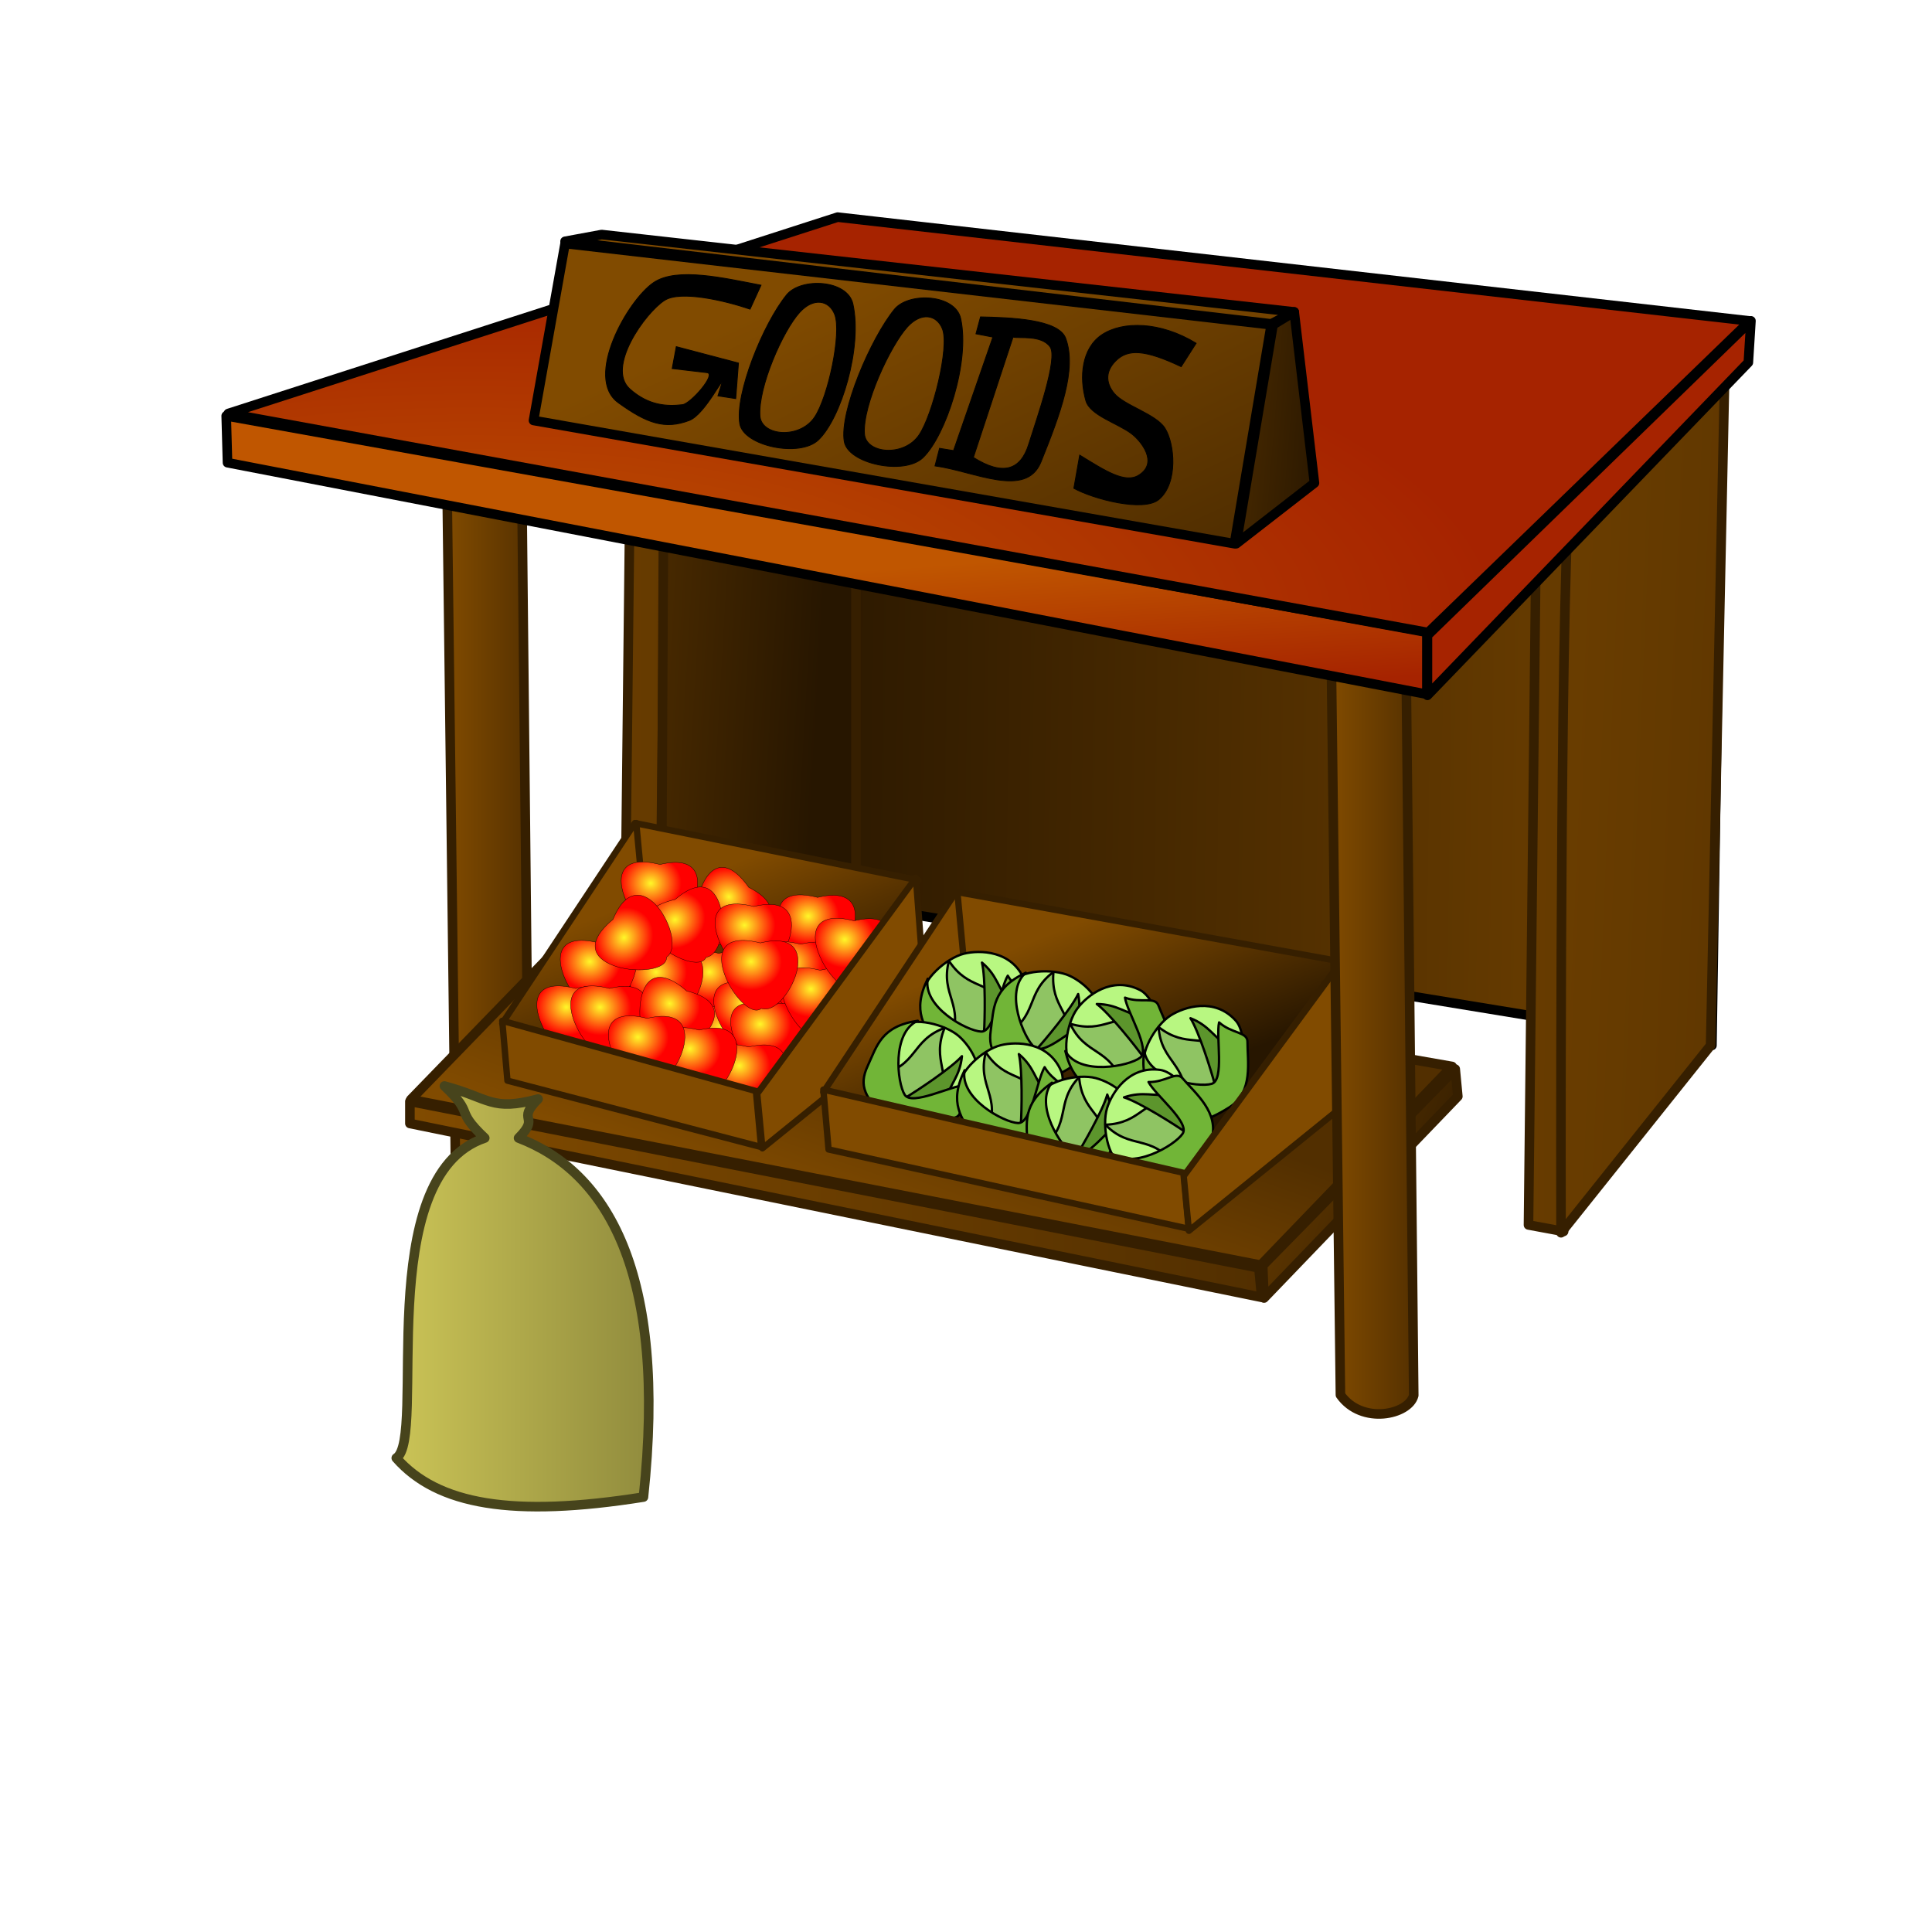 <?xml version="1.0" encoding="UTF-8" standalone="no"?>
<!DOCTYPE svg PUBLIC "-//W3C//DTD SVG 20010904//EN"
"http://www.w3.org/TR/2001/REC-SVG-20010904/DTD/svg10.dtd">
<!-- Created with Inkscape (http://www.inkscape.org/) -->
<svg
   width="200mm"
   height="200mm"
   id="svg21600"
   sodipodi:version="0.32"
   inkscape:version="0.40"
   sodipodi:docbase="/home/egore/workspace/lincity-images"
   sodipodi:docname="market.svg"
   xmlns="http://www.w3.org/2000/svg"
   xmlns:cc="http://web.resource.org/cc/"
   xmlns:inkscape="http://www.inkscape.org/namespaces/inkscape"
   xmlns:sodipodi="http://sodipodi.sourceforge.net/DTD/sodipodi-0.dtd"
   xmlns:rdf="http://www.w3.org/1999/02/22-rdf-syntax-ns#"
   xmlns:dc="http://purl.org/dc/elements/1.1/"
   xmlns:xlink="http://www.w3.org/1999/xlink"
   inkscape:export-filename="/home/egore/workspace/lincity-images/market.png"
   inkscape:export-xdpi="4.0599999"
   inkscape:export-ydpi="4.0599999">
  <defs
     id="defs3">
    <linearGradient
       id="linearGradient35545">
      <stop
         style="stop-color:#d1ca59;stop-opacity:1;"
         offset="0"
         id="stop35546" />
      <stop
         style="stop-color:#8e893c;stop-opacity:1;"
         offset="1"
         id="stop35547" />
    </linearGradient>
    <linearGradient
       id="linearGradient31133">
      <stop
         style="stop-color:#c05600;stop-opacity:1;"
         offset="0"
         id="stop31134" />
      <stop
         style="stop-color:#a62300;stop-opacity:1;"
         offset="1"
         id="stop31135" />
    </linearGradient>
    <linearGradient
       id="linearGradient29870">
      <stop
         style="stop-color:#814b00;stop-opacity:1;"
         offset="0"
         id="stop29871" />
      <stop
         style="stop-color:#522f00;stop-opacity:1;"
         offset="1"
         id="stop29872" />
    </linearGradient>
    <linearGradient
       id="linearGradient24748">
      <stop
         style="stop-color:#fff829;stop-opacity:1;"
         offset="0"
         id="stop24749" />
      <stop
         style="stop-color:#ff0000;stop-opacity:1;"
         offset="1"
         id="stop24750" />
    </linearGradient>
    <linearGradient
       id="linearGradient22868">
      <stop
         style="stop-color:#814b00;stop-opacity:1;"
         offset="0"
         id="stop22869" />
      <stop
         style="stop-color:#271600;stop-opacity:1;"
         offset="1"
         id="stop22870" />
    </linearGradient>
    <linearGradient
       inkscape:collect="always"
       xlink:href="#linearGradient22868"
       id="linearGradient22867"
       gradientTransform="matrix(1.23,0,0,0.813,103.875,-265.138)"
       x1="126.1"
       y1="755.07"
       x2="167.12"
       y2="824.354"
       gradientUnits="userSpaceOnUse" />
    <radialGradient
       inkscape:collect="always"
       xlink:href="#linearGradient24748"
       id="radialGradient24747"
       gradientTransform="matrix(0.399,0,0,0.364,178.562,38.666)"
       cx="190.508"
       cy="843.124"
       fx="190.508"
       fy="843.124"
       r="30.24"
       gradientUnits="userSpaceOnUse" />
    <radialGradient
       inkscape:collect="always"
       xlink:href="#linearGradient24748"
       id="radialGradient24752"
       gradientUnits="userSpaceOnUse"
       gradientTransform="matrix(0.303,0.26,-0.237,0.277,427.277,67.798)"
       cx="190.508"
       cy="843.124"
       fx="190.508"
       fy="843.124"
       r="30.24" />
    <radialGradient
       inkscape:collect="always"
       xlink:href="#linearGradient24748"
       id="radialGradient24754"
       gradientUnits="userSpaceOnUse"
       gradientTransform="matrix(0.399,0,0,0.364,201.549,73.421)"
       cx="190.508"
       cy="843.124"
       fx="190.508"
       fy="843.124"
       r="30.24" />
    <radialGradient
       inkscape:collect="always"
       xlink:href="#linearGradient24748"
       id="radialGradient24756"
       gradientUnits="userSpaceOnUse"
       gradientTransform="matrix(0.399,0,0,0.364,180.681,73.421)"
       cx="190.508"
       cy="843.124"
       fx="190.508"
       fy="843.124"
       r="30.24" />
    <radialGradient
       inkscape:collect="always"
       xlink:href="#linearGradient24748"
       id="radialGradient24758"
       gradientUnits="userSpaceOnUse"
       gradientTransform="matrix(0.399,0,0,0.364,154.724,69.349)"
       cx="190.508"
       cy="843.124"
       fx="190.508"
       fy="843.124"
       r="30.24" />
    <radialGradient
       inkscape:collect="always"
       xlink:href="#linearGradient24748"
       id="radialGradient24760"
       gradientUnits="userSpaceOnUse"
       gradientTransform="matrix(0.354,-0.183,0.167,0.323,55.833,122.386)"
       cx="190.508"
       cy="843.124"
       fx="190.508"
       fy="843.124"
       r="30.24" />
    <radialGradient
       inkscape:collect="always"
       xlink:href="#linearGradient24748"
       id="radialGradient24762"
       gradientUnits="userSpaceOnUse"
       gradientTransform="matrix(0.399,0,0,0.364,240.23,51.536)"
       cx="190.508"
       cy="843.124"
       fx="190.508"
       fy="843.124"
       r="30.24" />
    <radialGradient
       inkscape:collect="always"
       xlink:href="#linearGradient24748"
       id="radialGradient24764"
       gradientUnits="userSpaceOnUse"
       gradientTransform="matrix(0.235,-0.323,0.295,0.214,-49.298,247.948)"
       cx="190.508"
       cy="843.124"
       fx="190.508"
       fy="843.124"
       r="30.24" />
    <radialGradient
       inkscape:collect="always"
       xlink:href="#linearGradient24748"
       id="radialGradient24766"
       gradientUnits="userSpaceOnUse"
       gradientTransform="matrix(0.399,0,0,0.364,145.563,87.163)"
       cx="190.508"
       cy="843.124"
       fx="190.508"
       fy="843.124"
       r="30.24" />
    <radialGradient
       inkscape:collect="always"
       xlink:href="#linearGradient24748"
       id="radialGradient24768"
       gradientUnits="userSpaceOnUse"
       gradientTransform="matrix(0.399,0,0,0.364,158.796,87.163)"
       cx="190.508"
       cy="843.124"
       fx="190.508"
       fy="843.124"
       r="30.24" />
    <radialGradient
       inkscape:collect="always"
       xlink:href="#linearGradient24748"
       id="radialGradient24770"
       gradientUnits="userSpaceOnUse"
       gradientTransform="matrix(0.399,0,0,0.364,206.129,95.307)"
       cx="190.508"
       cy="843.124"
       fx="190.508"
       fy="843.124"
       r="30.24" />
    <radialGradient
       inkscape:collect="always"
       xlink:href="#linearGradient24748"
       id="radialGradient24772"
       gradientUnits="userSpaceOnUse"
       gradientTransform="matrix(0.355,0.182,-0.166,0.324,334.344,84.779)"
       cx="190.508"
       cy="843.124"
       fx="190.508"
       fy="843.124"
       r="30.24" />
    <radialGradient
       inkscape:collect="always"
       xlink:href="#linearGradient24748"
       id="radialGradient24774"
       gradientUnits="userSpaceOnUse"
       gradientTransform="matrix(0.399,0,0,0.364,215.291,55.098)"
       cx="190.508"
       cy="843.124"
       fx="190.508"
       fy="843.124"
       r="30.24" />
    <radialGradient
       inkscape:collect="always"
       xlink:href="#linearGradient24748"
       id="radialGradient24776"
       gradientUnits="userSpaceOnUse"
       gradientTransform="matrix(0.399,0,0,0.364,214.782,85.636)"
       cx="190.508"
       cy="843.124"
       fx="190.508"
       fy="843.124"
       r="30.24" />
    <radialGradient
       inkscape:collect="always"
       xlink:href="#linearGradient24748"
       id="radialGradient24778"
       gradientUnits="userSpaceOnUse"
       gradientTransform="matrix(0.399,0,0,0.364,233.613,69.858)"
       cx="190.508"
       cy="843.124"
       fx="190.508"
       fy="843.124"
       r="30.24" />
    <radialGradient
       inkscape:collect="always"
       xlink:href="#linearGradient24748"
       id="radialGradient24780"
       gradientUnits="userSpaceOnUse"
       gradientTransform="matrix(0.399,0,0,0.364,221.398,93.78)"
       cx="190.508"
       cy="843.124"
       fx="190.508"
       fy="843.124"
       r="30.24" />
    <radialGradient
       inkscape:collect="always"
       xlink:href="#linearGradient24748"
       id="radialGradient24782"
       gradientUnits="userSpaceOnUse"
       gradientTransform="matrix(0.399,0,0,0.364,213.255,110.067)"
       cx="190.508"
       cy="843.124"
       fx="190.508"
       fy="843.124"
       r="30.24" />
    <radialGradient
       inkscape:collect="always"
       xlink:href="#linearGradient24748"
       id="radialGradient24784"
       gradientUnits="userSpaceOnUse"
       gradientTransform="matrix(0.399,0,0,0.364,193.914,103.45)"
       cx="190.508"
       cy="843.124"
       fx="190.508"
       fy="843.124"
       r="30.24" />
    <radialGradient
       inkscape:collect="always"
       xlink:href="#linearGradient24748"
       id="radialGradient24786"
       gradientUnits="userSpaceOnUse"
       gradientTransform="matrix(0.399,0,0,0.364,173.556,98.869)"
       cx="190.508"
       cy="843.124"
       fx="190.508"
       fy="843.124"
       r="30.24" />
    <radialGradient
       inkscape:collect="always"
       xlink:href="#linearGradient24748"
       id="radialGradient24788"
       gradientUnits="userSpaceOnUse"
       gradientTransform="matrix(0.399,0,0,0.364,241.248,80.038)"
       cx="190.508"
       cy="843.124"
       fx="190.508"
       fy="843.124"
       r="30.24" />
    <radialGradient
       inkscape:collect="always"
       xlink:href="#linearGradient24748"
       id="radialGradient24790"
       gradientUnits="userSpaceOnUse"
       gradientTransform="matrix(0.399,0,0,0.364,254.481,60.697)"
       cx="190.508"
       cy="843.124"
       fx="190.508"
       fy="843.124"
       r="30.24" />
    <radialGradient
       inkscape:collect="always"
       xlink:href="#linearGradient24748"
       id="radialGradient24792"
       gradientUnits="userSpaceOnUse"
       gradientTransform="matrix(0.399,0,0,0.364,217.836,69.349)"
       cx="190.508"
       cy="843.124"
       fx="190.508"
       fy="843.124"
       r="30.24" />
    <linearGradient
       inkscape:collect="always"
       xlink:href="#linearGradient22868"
       id="linearGradient24797"
       gradientUnits="userSpaceOnUse"
       gradientTransform="matrix(1.23,0,0,0.813,229.512,-238.213)"
       x1="126.1"
       y1="755.07"
       x2="167.12"
       y2="824.354" />
    <linearGradient
       inkscape:collect="always"
       xlink:href="#linearGradient29870"
       id="linearGradient29869"
       gradientTransform="matrix(0.336,0,0,2.978,98.836,-264.418)"
       x1="1255.657"
       y1="214.57"
       x2="1360.813"
       y2="214.57"
       gradientUnits="userSpaceOnUse" />
    <linearGradient
       inkscape:collect="always"
       xlink:href="#linearGradient29870"
       id="linearGradient29874"
       gradientUnits="userSpaceOnUse"
       gradientTransform="matrix(0.336,0,0,2.978,-247.064,-326.618)"
       x1="1255.657"
       y1="214.57"
       x2="1360.813"
       y2="214.57" />
    <linearGradient
       inkscape:collect="always"
       xlink:href="#linearGradient29870"
       id="linearGradient30511"
       gradientTransform="matrix(1.711,0,0,0.585,103.875,-265.138)"
       x1="119.49"
       y1="1257.96"
       x2="194.446"
       y2="1185.126"
       gradientUnits="userSpaceOnUse" />
    <radialGradient
       inkscape:collect="always"
       xlink:href="#linearGradient31133"
       id="radialGradient31137"
       gradientTransform="matrix(1.702,0,0,0.588,8.143,-197.478)"
       cx="104.189"
       cy="748.384"
       fx="104.189"
       fy="748.384"
       r="236.485"
       gradientUnits="userSpaceOnUse" />
    <linearGradient
       inkscape:collect="always"
       xlink:href="#linearGradient31133"
       id="linearGradient31141"
       gradientTransform="matrix(2.038,0,0,0.491,8.143,-197.478)"
       x1="140.696"
       y1="862.762"
       x2="171.543"
       y2="968.933"
       gradientUnits="userSpaceOnUse" />
    <linearGradient
       inkscape:collect="always"
       xlink:href="#linearGradient31133"
       id="linearGradient31152"
       gradientTransform="matrix(0.938,0,0,1.066,8.143,-197.478)"
       x1="712.779"
       y1="441.783"
       x2="673.933"
       y2="426.684"
       gradientUnits="userSpaceOnUse" />
    <linearGradient
       inkscape:collect="always"
       xlink:href="#linearGradient29870"
       id="linearGradient31778"
       gradientTransform="matrix(0.268,0,0,3.729,8.143,-197.478)"
       x1="1733.066"
       y1="114.17"
       x2="2606.508"
       y2="171.633"
       gradientUnits="userSpaceOnUse" />
    <linearGradient
       inkscape:collect="always"
       xlink:href="#linearGradient29870"
       id="linearGradient32403"
       gradientTransform="matrix(0.452,0,0,2.21,8.143,-197.478)"
       x1="996.079"
       y1="161.88"
       x2="1675.938"
       y2="302.631"
       gradientUnits="userSpaceOnUse" />
    <linearGradient
       inkscape:collect="always"
       xlink:href="#linearGradient29870"
       id="linearGradient32405"
       gradientUnits="userSpaceOnUse"
       gradientTransform="matrix(0.268,0,0,3.729,-345.841,-265.17)"
       x1="1733.066"
       y1="114.17"
       x2="2606.508"
       y2="171.633" />
    <linearGradient
       inkscape:collect="always"
       xlink:href="#linearGradient22868"
       id="linearGradient33030"
       gradientTransform="matrix(0.653,0,0,1.532,8.143,-197.478)"
       x1="205.167"
       y1="302.021"
       x2="473.856"
       y2="338.276"
       gradientUnits="userSpaceOnUse" />
    <linearGradient
       inkscape:collect="always"
       xlink:href="#linearGradient22868"
       id="linearGradient33034"
       gradientTransform="matrix(1.067,0,0,0.937,8.143,-197.478)"
       x1="682.992"
       y1="487.965"
       x2="273.889"
       y2="483.083"
       gradientUnits="userSpaceOnUse" />
    <linearGradient
       inkscape:collect="always"
       xlink:href="#linearGradient29870"
       id="linearGradient33660"
       gradientTransform="matrix(2.082,0,0,0.48,103.155,-249.302)"
       x1="27.412"
       y1="1495.893"
       x2="187.646"
       y2="1495.893"
       gradientUnits="userSpaceOnUse" />
    <linearGradient
       inkscape:collect="always"
       xlink:href="#linearGradient22868"
       id="linearGradient34297"
       gradientTransform="matrix(0.926,0,0,1.079,103.155,-249.302)"
       x1="375.929"
       y1="639.636"
       x2="507.892"
       y2="699.895"
       gradientUnits="userSpaceOnUse" />
    <linearGradient
       inkscape:collect="always"
       xlink:href="#linearGradient35545"
       id="linearGradient35544"
       gradientTransform="matrix(0.789,0,0,1.267,106.698,-249.302)"
       x1="47.358"
       y1="603.535"
       x2="193.403"
       y2="603.535"
       gradientUnits="userSpaceOnUse" />
    <linearGradient
       inkscape:collect="always"
       xlink:href="#linearGradient29870"
       id="linearGradient2446"
       gradientTransform="scale(1.553,0.644)"
       x1="195.541"
       y1="185.011"
       x2="326.136"
       y2="301.952"
       gradientUnits="userSpaceOnUse" />
    <linearGradient
       inkscape:collect="always"
       xlink:href="#linearGradient22868"
       id="linearGradient3071"
       gradientTransform="scale(0.603,1.658)"
       x1="688.691"
       y1="79.793"
       x2="861.912"
       y2="119.485"
       gradientUnits="userSpaceOnUse" />
    <linearGradient
       inkscape:collect="always"
       xlink:href="#linearGradient29870"
       id="linearGradient3696"
       gradientTransform="scale(2.733,0.366)"
       x1="134.417"
       y1="257.435"
       x2="112.628"
       y2="521.822"
       gradientUnits="userSpaceOnUse" />
  </defs>
  <sodipodi:namedview
     id="base"
     pagecolor="#ffffff"
     bordercolor="#666666"
     borderopacity="1.0"
     inkscape:pageopacity="0.0"
     inkscape:pageshadow="2"
     inkscape:zoom="1.4552084"
     inkscape:cx="283.46455"
     inkscape:cy="283.46455"
     inkscape:current-layer="layer1"
     inkscape:window-width="1266"
     inkscape:window-height="994"
     inkscape:window-x="4"
     inkscape:window-y="5" />
  <g
     inkscape:label="Layer 1"
     inkscape:groupmode="layer"
     id="layer1">
    <path
       style="fill:url(#linearGradient32405);fill-opacity:1;fill-rule:evenodd;stroke:#361f00;stroke-width:3.75;stroke-linecap:round;stroke-linejoin:round;stroke-miterlimit:4;stroke-opacity:1"
       d="M 247.102,136.227 L 244.048,411.577 L 257.79,414.122 L 260.844,132.156 L 247.102,136.227 z "
       id="path32404"
       sodipodi:nodetypes="ccccc"
       inkscape:export-filename="/home/egore/workspace/market.png"
       inkscape:export-xdpi="8.7799997"
       inkscape:export-ydpi="8.7799997" />
    <path
       style="fill:url(#linearGradient33034);fill-opacity:1;fill-rule:evenodd;stroke:#000000;stroke-width:3.75;stroke-linecap:round;stroke-linejoin:round;stroke-miterlimit:4;stroke-opacity:1"
       d="M 334.389,354.064 L 669.796,409.032 L 673.868,148.443 L 333.88,110.779 L 334.389,354.064 z "
       id="path21617"
       sodipodi:nodetypes="ccccc"
       inkscape:export-filename="/home/egore/workspace/market.png"
       inkscape:export-xdpi="8.7799997"
       inkscape:export-ydpi="8.7799997" />
    <path
       style="fill:url(#linearGradient31778);fill-opacity:1;fill-rule:evenodd;stroke:#361f00;stroke-width:3.75;stroke-linecap:round;stroke-linejoin:round;stroke-miterlimit:4;stroke-opacity:1"
       d="M 601.086,203.92 L 598.032,479.269 L 611.774,481.814 L 614.828,199.848 L 601.086,203.92 z "
       id="path31153"
       sodipodi:nodetypes="ccccc"
       inkscape:export-filename="/home/egore/workspace/market.png"
       inkscape:export-xdpi="8.7799997"
       inkscape:export-ydpi="8.7799997" />
    <path
       style="fill:url(#linearGradient29874);fill-opacity:1;fill-rule:evenodd;stroke:#361f00;stroke-width:3.75;stroke-linecap:round;stroke-linejoin:round;stroke-miterlimit:4;stroke-opacity:1"
       d="M 174.707,173.627 L 178.553,483.571 C 186.912,495.386 205.348,491.365 207.23,483.746 L 204.052,178.614 L 174.707,173.627 z "
       id="path29873"
       sodipodi:nodetypes="ccccc"
       inkscape:export-filename="/home/egore/workspace/market.png"
       inkscape:export-xdpi="8.7799997"
       inkscape:export-ydpi="8.7799997" />
    <path
       style="fill:url(#linearGradient30511);fill-opacity:1;fill-rule:evenodd;stroke:#361f00;stroke-width:3.75;stroke-linecap:round;stroke-linejoin:round;stroke-miterlimit:4;stroke-opacity:1"
       d="M 160.738,430.212 L 230.556,358.234 L 568.135,417.256 L 493.277,494.993 L 160.738,430.212 z "
       id="path29885"
       inkscape:export-filename="/home/egore/workspace/market.png"
       inkscape:export-xdpi="8.7799997"
       inkscape:export-ydpi="8.7799997" />
    <path
       style="fill:url(#linearGradient33030);fill-opacity:1;fill-rule:evenodd;stroke:#361f00;stroke-width:3.75;stroke-linecap:round;stroke-linejoin:round;stroke-miterlimit:4;stroke-opacity:1"
       d="M 259.572,208.53 L 258.554,410.05 L 334.898,355.082 L 334.898,219.727 L 259.572,208.53 z "
       id="path21616"
       inkscape:export-filename="/home/egore/workspace/market.png"
       inkscape:export-xdpi="8.7799997"
       inkscape:export-ydpi="8.7799997"
       sodipodi:nodetypes="ccccc" />
    <path
       style="fill:url(#linearGradient32403);fill-opacity:1;fill-rule:evenodd;stroke:#361f00;stroke-width:3.75;stroke-linecap:round;stroke-linejoin:round;stroke-miterlimit:4;stroke-opacity:1"
       d="M 613.301,205.446 C 610.248,276.701 610.757,482.323 610.757,482.323 L 669.287,409.032 L 674.886,142.335 L 613.301,205.446 z "
       id="path21613"
       sodipodi:nodetypes="ccccc"
       inkscape:export-filename="/home/egore/workspace/market.png"
       inkscape:export-xdpi="8.7799997"
       inkscape:export-ydpi="8.7799997" />
    <path
       style="fill:url(#linearGradient31152);fill-opacity:1;fill-rule:evenodd;stroke:#000000;stroke-width:3.75;stroke-linecap:round;stroke-linejoin:round;stroke-miterlimit:4;stroke-opacity:1"
       d="M 685.065,125.539 L 684.047,141.826 L 558.49,272.051 L 558.49,248.577 L 685.065,125.539 z "
       id="path21611"
       sodipodi:nodetypes="ccccc"
       inkscape:export-filename="/home/egore/workspace/market.png"
       inkscape:export-xdpi="8.7799997"
       inkscape:export-ydpi="8.7799997" />
    <path
       style="fill:url(#linearGradient22867);fill-opacity:1;fill-rule:evenodd;stroke:#361f00;stroke-width:2.5;stroke-linecap:round;stroke-linejoin:round;stroke-miterlimit:4;stroke-opacity:1"
       d="M 196.506,400.412 L 248.42,322.032 L 359.374,344.426 L 298.299,428.914 L 196.506,400.412 z "
       id="path21619"
       inkscape:export-filename="/home/egore/workspace/market.png"
       inkscape:export-xdpi="8.7799997"
       inkscape:export-ydpi="8.7799997" />
    <path
       style="fill:none;fill-opacity:0.75;fill-rule:evenodd;stroke:#361f00;stroke-width:2.5;stroke-linecap:round;stroke-linejoin:round;stroke-miterlimit:4;stroke-opacity:1"
       d="M 248.929,322.032 L 254.528,381.58"
       id="path22872"
       sodipodi:nodetypes="cc"
       inkscape:export-filename="/home/egore/workspace/market.png"
       inkscape:export-xdpi="8.7799997"
       inkscape:export-ydpi="8.7799997" />
    <path
       style="fill:url(#radialGradient24747);fill-opacity:1;fill-rule:evenodd;stroke:#000000;stroke-width:0.095pt;stroke-linecap:butt;stroke-linejoin:miter;stroke-opacity:1"
       d="M 258.597,363.869 C 250.948,370.124 228.001,330.575 258.224,338.243 C 285.462,331.584 268.485,367.501 258.597,363.869 z "
       id="path23494"
       sodipodi:nodetypes="ccc"
       inkscape:export-filename="/home/egore/workspace/market.png"
       inkscape:export-xdpi="8.7799997"
       inkscape:export-ydpi="8.7799997" />
    <path
       style="fill:url(#radialGradient24752);fill-opacity:1;fill-rule:evenodd;stroke:#000000;stroke-width:0.095pt;stroke-linecap:butt;stroke-linejoin:miter;stroke-opacity:1"
       d="M 276.569,366.879 C 266.69,366.655 274.981,321.689 292.952,347.17 C 317.973,359.827 281.717,376.068 276.569,366.879 z "
       id="path24751"
       sodipodi:nodetypes="ccc"
       inkscape:export-filename="/home/egore/workspace/market.png"
       inkscape:export-xdpi="8.7799997"
       inkscape:export-ydpi="8.7799997" />
    <path
       style="fill:url(#radialGradient24754);fill-opacity:1;fill-rule:evenodd;stroke:#000000;stroke-width:0.095pt;stroke-linecap:butt;stroke-linejoin:miter;stroke-opacity:1"
       d="M 281.584,398.624 C 273.935,404.879 250.988,365.33 281.211,372.998 C 308.449,366.339 291.472,402.256 281.584,398.624 z "
       id="path24753"
       sodipodi:nodetypes="ccc"
       inkscape:export-filename="/home/egore/workspace/market.png"
       inkscape:export-xdpi="8.7799997"
       inkscape:export-ydpi="8.7799997" />
    <path
       style="fill:url(#radialGradient24756);fill-opacity:1;fill-rule:evenodd;stroke:#000000;stroke-width:0.095pt;stroke-linecap:butt;stroke-linejoin:miter;stroke-opacity:1"
       d="M 260.717,398.624 C 253.068,404.879 230.12,365.33 260.344,372.998 C 287.582,366.339 270.605,402.256 260.717,398.624 z "
       id="path24755"
       sodipodi:nodetypes="ccc"
       inkscape:export-filename="/home/egore/workspace/market.png"
       inkscape:export-xdpi="8.7799997"
       inkscape:export-ydpi="8.7799997" />
    <path
       style="fill:url(#radialGradient24758);fill-opacity:1;fill-rule:evenodd;stroke:#000000;stroke-width:0.095pt;stroke-linecap:butt;stroke-linejoin:miter;stroke-opacity:1"
       d="M 234.76,394.552 C 227.111,400.807 204.163,361.258 234.387,368.926 C 261.625,362.267 244.648,398.184 234.76,394.552 z "
       id="path24757"
       sodipodi:nodetypes="ccc"
       inkscape:export-filename="/home/egore/workspace/market.png"
       inkscape:export-xdpi="8.7799997"
       inkscape:export-ydpi="8.7799997" />
    <path
       style="fill:url(#radialGradient24760);fill-opacity:1;fill-rule:evenodd;stroke:#000000;stroke-width:0.095pt;stroke-linecap:butt;stroke-linejoin:miter;stroke-opacity:1"
       d="M 276.278,374.509 C 272.356,383.579 233.809,358.986 264.178,351.917 C 285.316,333.493 286.73,373.195 276.278,374.509 z "
       id="path24759"
       sodipodi:nodetypes="ccc"
       inkscape:export-filename="/home/egore/workspace/market.png"
       inkscape:export-xdpi="8.7799997"
       inkscape:export-ydpi="8.7799997" />
    <path
       style="fill:url(#radialGradient24762);fill-opacity:1;fill-rule:evenodd;stroke:#000000;stroke-width:0.095pt;stroke-linecap:butt;stroke-linejoin:miter;stroke-opacity:1"
       d="M 320.266,376.738 C 312.616,382.994 289.669,343.444 319.892,351.112 C 347.131,344.453 330.153,380.37 320.266,376.738 z "
       id="path24761"
       sodipodi:nodetypes="ccc"
       inkscape:export-filename="/home/egore/workspace/market.png"
       inkscape:export-xdpi="8.7799997"
       inkscape:export-ydpi="8.7799997" />
    <path
       style="fill:url(#radialGradient24764);fill-opacity:1;fill-rule:evenodd;stroke:#000000;stroke-width:0.095pt;stroke-linecap:butt;stroke-linejoin:miter;stroke-opacity:1"
       d="M 260.785,374.481 C 261.346,384.346 215.864,379.645 239.84,359.711 C 250.475,333.766 269.538,368.62 260.785,374.481 z "
       id="path24763"
       sodipodi:nodetypes="ccc"
       inkscape:export-filename="/home/egore/workspace/market.png"
       inkscape:export-xdpi="8.7799997"
       inkscape:export-ydpi="8.7799997" />
    <path
       style="fill:url(#radialGradient24766);fill-opacity:1;fill-rule:evenodd;stroke:#000000;stroke-width:0.095pt;stroke-linecap:butt;stroke-linejoin:miter;stroke-opacity:1"
       d="M 225.598,412.366 C 217.949,418.621 195.002,379.072 225.225,386.74 C 252.463,380.081 235.486,415.998 225.598,412.366 z "
       id="path24765"
       sodipodi:nodetypes="ccc"
       inkscape:export-filename="/home/egore/workspace/market.png"
       inkscape:export-xdpi="8.7799997"
       inkscape:export-ydpi="8.7799997" />
    <path
       style="fill:url(#radialGradient24768);fill-opacity:1;fill-rule:evenodd;stroke:#000000;stroke-width:0.095pt;stroke-linecap:butt;stroke-linejoin:miter;stroke-opacity:1"
       d="M 238.831,412.366 C 231.182,418.621 208.235,379.072 238.458,386.74 C 265.696,380.081 248.719,415.998 238.831,412.366 z "
       id="path24767"
       sodipodi:nodetypes="ccc"
       inkscape:export-filename="/home/egore/workspace/market.png"
       inkscape:export-xdpi="8.7799997"
       inkscape:export-ydpi="8.7799997" />
    <path
       style="fill:url(#radialGradient24770);fill-opacity:1;fill-rule:evenodd;stroke:#000000;stroke-width:0.095pt;stroke-linecap:butt;stroke-linejoin:miter;stroke-opacity:1"
       d="M 286.165,420.509 C 278.516,426.764 255.569,387.215 285.792,394.883 C 313.03,388.224 296.053,424.141 286.165,420.509 z "
       id="path24769"
       sodipodi:nodetypes="ccc"
       inkscape:export-filename="/home/egore/workspace/market.png"
       inkscape:export-xdpi="8.7799997"
       inkscape:export-ydpi="8.7799997" />
    <path
       style="fill:url(#radialGradient24772);fill-opacity:1;fill-rule:evenodd;stroke:#000000;stroke-width:0.095pt;stroke-linecap:butt;stroke-linejoin:miter;stroke-opacity:1"
       d="M 257.282,410.699 C 247.622,412.778 245.234,367.116 268.635,387.722 C 295.913,394.216 264.425,418.44 257.282,410.699 z "
       id="path24771"
       sodipodi:nodetypes="ccc"
       inkscape:export-filename="/home/egore/workspace/market.png"
       inkscape:export-xdpi="8.7799997"
       inkscape:export-ydpi="8.7799997" />
    <path
       style="fill:url(#radialGradient24774);fill-opacity:1;fill-rule:evenodd;stroke:#000000;stroke-width:0.095pt;stroke-linecap:butt;stroke-linejoin:miter;stroke-opacity:1"
       d="M 295.326,380.301 C 287.677,386.556 264.73,347.007 294.953,354.675 C 322.191,348.016 305.214,383.933 295.326,380.301 z "
       id="path24773"
       sodipodi:nodetypes="ccc"
       inkscape:export-filename="/home/egore/workspace/market.png"
       inkscape:export-xdpi="8.7799997"
       inkscape:export-ydpi="8.7799997" />
    <path
       style="fill:url(#radialGradient24776);fill-opacity:1;fill-rule:evenodd;stroke:#000000;stroke-width:0.095pt;stroke-linecap:butt;stroke-linejoin:miter;stroke-opacity:1"
       d="M 294.817,410.839 C 287.168,417.094 264.221,377.545 294.444,385.213 C 321.682,378.554 304.705,414.471 294.817,410.839 z "
       id="path24775"
       sodipodi:nodetypes="ccc"
       inkscape:export-filename="/home/egore/workspace/market.png"
       inkscape:export-xdpi="8.7799997"
       inkscape:export-ydpi="8.7799997" />
    <path
       style="fill:url(#radialGradient24778);fill-opacity:1;fill-rule:evenodd;stroke:#000000;stroke-width:0.095pt;stroke-linecap:butt;stroke-linejoin:miter;stroke-opacity:1"
       d="M 313.649,395.061 C 306,401.316 283.053,361.767 313.276,369.435 C 340.514,362.776 323.537,398.693 313.649,395.061 z "
       id="path24777"
       sodipodi:nodetypes="ccc"
       inkscape:export-filename="/home/egore/workspace/market.png"
       inkscape:export-xdpi="8.7799997"
       inkscape:export-ydpi="8.7799997" />
    <path
       style="fill:url(#radialGradient24780);fill-opacity:1;fill-rule:evenodd;stroke:#000000;stroke-width:0.095pt;stroke-linecap:butt;stroke-linejoin:miter;stroke-opacity:1"
       d="M 301.434,418.982 C 293.785,425.238 270.838,385.688 301.061,393.356 C 328.299,386.697 311.322,422.614 301.434,418.982 z "
       id="path24779"
       sodipodi:nodetypes="ccc"
       inkscape:export-filename="/home/egore/workspace/market.png"
       inkscape:export-xdpi="8.7799997"
       inkscape:export-ydpi="8.7799997" />
    <path
       style="fill:url(#radialGradient24782);fill-opacity:1;fill-rule:evenodd;stroke:#000000;stroke-width:0.095pt;stroke-linecap:butt;stroke-linejoin:miter;stroke-opacity:1"
       d="M 293.29,435.269 C 285.641,441.524 262.694,401.975 292.917,409.643 C 320.156,402.984 303.178,438.901 293.29,435.269 z "
       id="path24781"
       sodipodi:nodetypes="ccc"
       inkscape:export-filename="/home/egore/workspace/market.png"
       inkscape:export-xdpi="8.7799997"
       inkscape:export-ydpi="8.7799997" />
    <path
       style="fill:url(#radialGradient24784);fill-opacity:1;fill-rule:evenodd;stroke:#000000;stroke-width:0.095pt;stroke-linecap:butt;stroke-linejoin:miter;stroke-opacity:1"
       d="M 273.95,428.653 C 266.301,434.908 243.354,395.359 273.577,403.026 C 300.815,396.368 283.838,432.285 273.95,428.653 z "
       id="path24783"
       sodipodi:nodetypes="ccc"
       inkscape:export-filename="/home/egore/workspace/market.png"
       inkscape:export-xdpi="8.7799997"
       inkscape:export-ydpi="8.7799997" />
    <path
       style="fill:url(#radialGradient24786);fill-opacity:1;fill-rule:evenodd;stroke:#000000;stroke-width:0.095pt;stroke-linecap:butt;stroke-linejoin:miter;stroke-opacity:1"
       d="M 253.591,424.072 C 245.942,430.327 222.995,390.778 253.218,398.446 C 280.456,391.787 263.479,427.704 253.591,424.072 z "
       id="path24785"
       sodipodi:nodetypes="ccc"
       inkscape:export-filename="/home/egore/workspace/market.png"
       inkscape:export-xdpi="8.7799997"
       inkscape:export-ydpi="8.7799997" />
    <path
       style="fill:#814b00;fill-opacity:1;fill-rule:evenodd;stroke:#361f00;stroke-width:2.5;stroke-linecap:round;stroke-linejoin:round;stroke-miterlimit:4;stroke-opacity:1"
       d="M 196.506,399.394 L 198.542,422.807 L 297.79,448.764 L 295.754,426.878 L 196.506,399.394 z "
       id="path21621"
       sodipodi:nodetypes="ccccc"
       inkscape:export-filename="/home/egore/workspace/market.png"
       inkscape:export-xdpi="8.7799997"
       inkscape:export-ydpi="8.7799997" />
    <path
       style="fill:url(#radialGradient24788);fill-opacity:1;fill-rule:evenodd;stroke:#000000;stroke-width:0.095pt;stroke-linecap:butt;stroke-linejoin:miter;stroke-opacity:1"
       d="M 321.283,405.24 C 313.634,411.496 290.687,371.946 320.91,379.614 C 348.149,372.955 331.171,408.872 321.283,405.24 z "
       id="path24787"
       sodipodi:nodetypes="ccc"
       inkscape:export-filename="/home/egore/workspace/market.png"
       inkscape:export-xdpi="8.7799997"
       inkscape:export-ydpi="8.7799997" />
    <path
       style="fill:url(#radialGradient24790);fill-opacity:1;fill-rule:evenodd;stroke:#000000;stroke-width:0.095pt;stroke-linecap:butt;stroke-linejoin:miter;stroke-opacity:1"
       d="M 334.517,385.9 C 326.867,392.155 303.92,352.606 334.143,360.273 C 361.382,353.615 344.404,389.532 334.517,385.9 z "
       id="path24789"
       sodipodi:nodetypes="ccc"
       inkscape:export-filename="/home/egore/workspace/market.png"
       inkscape:export-xdpi="8.7799997"
       inkscape:export-ydpi="8.7799997" />
    <path
       style="fill:#814b00;fill-opacity:1;fill-rule:evenodd;stroke:#361f00;stroke-width:2.5;stroke-linecap:round;stroke-linejoin:round;stroke-miterlimit:4;stroke-opacity:1"
       d="M 358.356,343.408 L 362.428,397.358 L 298.299,449.273 L 296.263,427.896 L 358.356,343.408 z "
       id="path21620"
       inkscape:export-filename="/home/egore/workspace/market.png"
       inkscape:export-xdpi="8.7799997"
       inkscape:export-ydpi="8.7799997" />
    <path
       style="fill:url(#radialGradient24792);fill-opacity:1;fill-rule:evenodd;stroke:#000000;stroke-width:0.095pt;stroke-linecap:butt;stroke-linejoin:miter;stroke-opacity:1"
       d="M 297.871,394.552 C 290.222,400.807 267.275,361.258 297.498,368.926 C 324.736,362.267 307.759,398.184 297.871,394.552 z "
       id="path24791"
       sodipodi:nodetypes="ccc"
       inkscape:export-filename="/home/egore/workspace/market.png"
       inkscape:export-xdpi="8.7799997"
       inkscape:export-ydpi="8.7799997" />
    <path
       style="fill:url(#linearGradient24797);fill-opacity:1;fill-rule:evenodd;stroke:#361f00;stroke-width:2.5;stroke-linecap:round;stroke-linejoin:round;stroke-miterlimit:4;stroke-opacity:1"
       d="M 322.143,427.337 L 374.057,348.957 L 524.71,376.186 L 463.38,459.402 L 322.143,427.337 z "
       id="path24793"
       sodipodi:nodetypes="ccccc"
       inkscape:export-filename="/home/egore/workspace/market.png"
       inkscape:export-xdpi="8.7799997"
       inkscape:export-ydpi="8.7799997" />
    <path
       style="fill:none;fill-opacity:0.75;fill-rule:evenodd;stroke:#361f00;stroke-width:2.5;stroke-linecap:round;stroke-linejoin:round;stroke-miterlimit:4;stroke-opacity:1"
       d="M 374.566,348.957 L 380.165,408.506"
       id="path24794"
       sodipodi:nodetypes="cc"
       inkscape:export-filename="/home/egore/workspace/market.png"
       inkscape:export-xdpi="8.7799997"
       inkscape:export-ydpi="8.7799997" />
    <g
       id="g27920"
       transform="matrix(0.97,-0.243,0.243,0.97,12.916,-315.41)"
       inkscape:export-filename="/home/egore/workspace/market.png"
       inkscape:export-xdpi="8.7799997"
       inkscape:export-ydpi="8.7799997">
      <path
         style="fill:#b8f781;fill-opacity:1;fill-rule:evenodd;stroke:#000000;stroke-width:0.914;stroke-linecap:round;stroke-linejoin:round;stroke-miterlimit:4;stroke-opacity:1"
         d="M 186.017,756.44 C 178.788,756.416 167.249,762.63 166.801,768.154 C 166.152,776.143 179.007,798.141 185.622,798.163 C 192.52,798.185 207.775,780.463 206.418,771.971 C 204.45,759.66 192.301,756.46 186.017,756.44 z "
         id="path24798"
         sodipodi:nodetypes="cssss" />
      <path
         style="fill:#8fc463;fill-opacity:1;fill-rule:evenodd;stroke:#000000;stroke-width:0.914;stroke-linecap:round;stroke-linejoin:round;stroke-miterlimit:4;stroke-opacity:1"
         d="M 172.542,788.15 C 181.601,775.866 172.884,770.002 179.616,757.717 C 184.393,771.212 193.452,768.513 196.461,780.612 C 188.023,788.988 181.353,793.641 172.542,788.15 z "
         id="path26664"
         sodipodi:nodetypes="cccc" />
      <path
         style="fill:#5c952c;fill-opacity:1;fill-rule:evenodd;stroke:#000000;stroke-width:0.914;stroke-linecap:round;stroke-linejoin:round;stroke-miterlimit:4;stroke-opacity:1"
         d="M 186.037,788.523 C 187.681,783.435 191.932,767.831 191.994,761.533 C 196.647,767.955 195.623,772.701 198.694,779.495 C 193.979,777.789 190.753,790.229 186.037,788.523 z "
         id="path27286"
         sodipodi:nodetypes="cccc" />
      <path
         style="fill:#71b537;fill-opacity:1;fill-rule:evenodd;stroke:#000000;stroke-width:0.914;stroke-linecap:round;stroke-linejoin:round;stroke-miterlimit:4;stroke-opacity:1"
         d="M 169.876,762.501 C 165.246,772.734 179.813,786.088 185.144,787.64 C 190.211,789.115 196.448,772.962 200.543,768.95 C 202.327,775.375 207.955,777.998 205.808,781.322 C 201.727,787.64 197.222,799.189 186.072,799.101 C 174.322,799.007 169.218,796.853 166.849,788.824 C 164.343,780.333 160.508,773.612 169.876,762.501 z "
         id="path24799"
         sodipodi:nodetypes="cscsssc" />
    </g>
    <g
       id="g27925"
       transform="matrix(0.909,0.416,-0.416,0.909,564.112,-383.19)"
       inkscape:export-filename="/home/egore/workspace/market.png"
       inkscape:export-xdpi="8.7799997"
       inkscape:export-ydpi="8.7799997">
      <path
         style="fill:#b8f781;fill-opacity:1;fill-rule:evenodd;stroke:#000000;stroke-width:0.914;stroke-linecap:round;stroke-linejoin:round;stroke-miterlimit:4;stroke-opacity:1"
         d="M 186.017,756.44 C 178.788,756.416 167.249,762.63 166.801,768.154 C 166.152,776.143 179.007,798.141 185.622,798.163 C 192.52,798.185 207.775,780.463 206.418,771.971 C 204.45,759.66 192.301,756.46 186.017,756.44 z "
         id="path27926"
         sodipodi:nodetypes="cssss" />
      <path
         style="fill:#8fc463;fill-opacity:1;fill-rule:evenodd;stroke:#000000;stroke-width:0.914;stroke-linecap:round;stroke-linejoin:round;stroke-miterlimit:4;stroke-opacity:1"
         d="M 172.542,788.15 C 181.601,775.866 172.884,770.002 179.616,757.717 C 184.393,771.212 193.452,768.513 196.461,780.612 C 188.023,788.988 181.353,793.641 172.542,788.15 z "
         id="path27927"
         sodipodi:nodetypes="cccc" />
      <path
         style="fill:#5c952c;fill-opacity:1;fill-rule:evenodd;stroke:#000000;stroke-width:0.914;stroke-linecap:round;stroke-linejoin:round;stroke-miterlimit:4;stroke-opacity:1"
         d="M 186.037,788.523 C 187.681,783.435 191.932,767.831 191.994,761.533 C 196.647,767.955 195.623,772.701 198.694,779.495 C 193.979,777.789 190.753,790.229 186.037,788.523 z "
         id="path27928"
         sodipodi:nodetypes="cccc" />
      <path
         style="fill:#71b537;fill-opacity:1;fill-rule:evenodd;stroke:#000000;stroke-width:0.914;stroke-linecap:round;stroke-linejoin:round;stroke-miterlimit:4;stroke-opacity:1"
         d="M 169.876,762.501 C 165.246,772.734 179.813,786.088 185.144,787.64 C 190.211,789.115 196.448,772.962 200.543,768.95 C 202.327,775.375 207.955,777.998 205.808,781.322 C 201.727,787.64 197.222,799.189 186.072,799.101 C 174.322,799.007 169.218,796.853 166.849,788.824 C 164.343,780.333 160.508,773.612 169.876,762.501 z "
         id="path27929"
         sodipodi:nodetypes="cscsssc" />
    </g>
    <g
       id="g27930"
       transform="matrix(0.592,-0.806,0.806,0.592,-298.33,96.746)"
       inkscape:export-filename="/home/egore/workspace/market.png"
       inkscape:export-xdpi="8.7799997"
       inkscape:export-ydpi="8.7799997">
      <path
         style="fill:#b8f781;fill-opacity:1;fill-rule:evenodd;stroke:#000000;stroke-width:0.914;stroke-linecap:round;stroke-linejoin:round;stroke-miterlimit:4;stroke-opacity:1"
         d="M 186.017,756.44 C 178.788,756.416 167.249,762.63 166.801,768.154 C 166.152,776.143 179.007,798.141 185.622,798.163 C 192.52,798.185 207.775,780.463 206.418,771.971 C 204.45,759.66 192.301,756.46 186.017,756.44 z "
         id="path27931"
         sodipodi:nodetypes="cssss" />
      <path
         style="fill:#8fc463;fill-opacity:1;fill-rule:evenodd;stroke:#000000;stroke-width:0.914;stroke-linecap:round;stroke-linejoin:round;stroke-miterlimit:4;stroke-opacity:1"
         d="M 172.542,788.15 C 181.601,775.866 172.884,770.002 179.616,757.717 C 184.393,771.212 193.452,768.513 196.461,780.612 C 188.023,788.988 181.353,793.641 172.542,788.15 z "
         id="path27932"
         sodipodi:nodetypes="cccc" />
      <path
         style="fill:#5c952c;fill-opacity:1;fill-rule:evenodd;stroke:#000000;stroke-width:0.914;stroke-linecap:round;stroke-linejoin:round;stroke-miterlimit:4;stroke-opacity:1"
         d="M 186.037,788.523 C 187.681,783.435 191.932,767.831 191.994,761.533 C 196.647,767.955 195.623,772.701 198.694,779.495 C 193.979,777.789 190.753,790.229 186.037,788.523 z "
         id="path27933"
         sodipodi:nodetypes="cccc" />
      <path
         style="fill:#71b537;fill-opacity:1;fill-rule:evenodd;stroke:#000000;stroke-width:0.914;stroke-linecap:round;stroke-linejoin:round;stroke-miterlimit:4;stroke-opacity:1"
         d="M 169.876,762.501 C 165.246,772.734 179.813,786.088 185.144,787.64 C 190.211,789.115 196.448,772.962 200.543,768.95 C 202.327,775.375 207.955,777.998 205.808,781.322 C 201.727,787.64 197.222,799.189 186.072,799.101 C 174.322,799.007 169.218,796.853 166.849,788.824 C 164.343,780.333 160.508,773.612 169.876,762.501 z "
         id="path27934"
         sodipodi:nodetypes="cscsssc" />
    </g>
    <g
       id="g27935"
       transform="matrix(0.752,0.66,-0.66,0.752,734.596,-286.151)"
       inkscape:export-filename="/home/egore/workspace/market.png"
       inkscape:export-xdpi="8.7799997"
       inkscape:export-ydpi="8.7799997">
      <path
         style="fill:#b8f781;fill-opacity:1;fill-rule:evenodd;stroke:#000000;stroke-width:0.914;stroke-linecap:round;stroke-linejoin:round;stroke-miterlimit:4;stroke-opacity:1"
         d="M 186.017,756.44 C 178.788,756.416 167.249,762.63 166.801,768.154 C 166.152,776.143 179.007,798.141 185.622,798.163 C 192.52,798.185 207.775,780.463 206.418,771.971 C 204.45,759.66 192.301,756.46 186.017,756.44 z "
         id="path27936"
         sodipodi:nodetypes="cssss" />
      <path
         style="fill:#8fc463;fill-opacity:1;fill-rule:evenodd;stroke:#000000;stroke-width:0.914;stroke-linecap:round;stroke-linejoin:round;stroke-miterlimit:4;stroke-opacity:1"
         d="M 172.542,788.15 C 181.601,775.866 172.884,770.002 179.616,757.717 C 184.393,771.212 193.452,768.513 196.461,780.612 C 188.023,788.988 181.353,793.641 172.542,788.15 z "
         id="path27937"
         sodipodi:nodetypes="cccc" />
      <path
         style="fill:#5c952c;fill-opacity:1;fill-rule:evenodd;stroke:#000000;stroke-width:0.914;stroke-linecap:round;stroke-linejoin:round;stroke-miterlimit:4;stroke-opacity:1"
         d="M 186.037,788.523 C 187.681,783.435 191.932,767.831 191.994,761.533 C 196.647,767.955 195.623,772.701 198.694,779.495 C 193.979,777.789 190.753,790.229 186.037,788.523 z "
         id="path27938"
         sodipodi:nodetypes="cccc" />
      <path
         style="fill:#71b537;fill-opacity:1;fill-rule:evenodd;stroke:#000000;stroke-width:0.914;stroke-linecap:round;stroke-linejoin:round;stroke-miterlimit:4;stroke-opacity:1"
         d="M 169.876,762.501 C 165.246,772.734 179.813,786.088 185.144,787.64 C 190.211,789.115 196.448,772.962 200.543,768.95 C 202.327,775.375 207.955,777.998 205.808,781.322 C 201.727,787.64 197.222,799.189 186.072,799.101 C 174.322,799.007 169.218,796.853 166.849,788.824 C 164.343,780.333 160.508,773.612 169.876,762.501 z "
         id="path27939"
         sodipodi:nodetypes="cscsssc" />
    </g>
    <g
       id="g27940"
       transform="matrix(0.97,-0.243,0.243,0.97,27.34,-279.616)"
       inkscape:export-filename="/home/egore/workspace/market.png"
       inkscape:export-xdpi="8.7799997"
       inkscape:export-ydpi="8.7799997">
      <path
         style="fill:#b8f781;fill-opacity:1;fill-rule:evenodd;stroke:#000000;stroke-width:0.914;stroke-linecap:round;stroke-linejoin:round;stroke-miterlimit:4;stroke-opacity:1"
         d="M 186.017,756.44 C 178.788,756.416 167.249,762.63 166.801,768.154 C 166.152,776.143 179.007,798.141 185.622,798.163 C 192.52,798.185 207.775,780.463 206.418,771.971 C 204.45,759.66 192.301,756.46 186.017,756.44 z "
         id="path27941"
         sodipodi:nodetypes="cssss" />
      <path
         style="fill:#8fc463;fill-opacity:1;fill-rule:evenodd;stroke:#000000;stroke-width:0.914;stroke-linecap:round;stroke-linejoin:round;stroke-miterlimit:4;stroke-opacity:1"
         d="M 172.542,788.15 C 181.601,775.866 172.884,770.002 179.616,757.717 C 184.393,771.212 193.452,768.513 196.461,780.612 C 188.023,788.988 181.353,793.641 172.542,788.15 z "
         id="path27942"
         sodipodi:nodetypes="cccc" />
      <path
         style="fill:#5c952c;fill-opacity:1;fill-rule:evenodd;stroke:#000000;stroke-width:0.914;stroke-linecap:round;stroke-linejoin:round;stroke-miterlimit:4;stroke-opacity:1"
         d="M 186.037,788.523 C 187.681,783.435 191.932,767.831 191.994,761.533 C 196.647,767.955 195.623,772.701 198.694,779.495 C 193.979,777.789 190.753,790.229 186.037,788.523 z "
         id="path27943"
         sodipodi:nodetypes="cccc" />
      <path
         style="fill:#71b537;fill-opacity:1;fill-rule:evenodd;stroke:#000000;stroke-width:0.914;stroke-linecap:round;stroke-linejoin:round;stroke-miterlimit:4;stroke-opacity:1"
         d="M 169.876,762.501 C 165.246,772.734 179.813,786.088 185.144,787.64 C 190.211,789.115 196.448,772.962 200.543,768.95 C 202.327,775.375 207.955,777.998 205.808,781.322 C 201.727,787.64 197.222,799.189 186.072,799.101 C 174.322,799.007 169.218,796.853 166.849,788.824 C 164.343,780.333 160.508,773.612 169.876,762.501 z "
         id="path27944"
         sodipodi:nodetypes="cscsssc" />
    </g>
    <g
       id="g27945"
       transform="matrix(0.968,0.252,-0.252,0.968,439.286,-357.296)"
       inkscape:export-filename="/home/egore/workspace/market.png"
       inkscape:export-xdpi="8.7799997"
       inkscape:export-ydpi="8.7799997">
      <path
         style="fill:#b8f781;fill-opacity:1;fill-rule:evenodd;stroke:#000000;stroke-width:0.914;stroke-linecap:round;stroke-linejoin:round;stroke-miterlimit:4;stroke-opacity:1"
         d="M 186.017,756.44 C 178.788,756.416 167.249,762.63 166.801,768.154 C 166.152,776.143 179.007,798.141 185.622,798.163 C 192.52,798.185 207.775,780.463 206.418,771.971 C 204.45,759.66 192.301,756.46 186.017,756.44 z "
         id="path27946"
         sodipodi:nodetypes="cssss" />
      <path
         style="fill:#8fc463;fill-opacity:1;fill-rule:evenodd;stroke:#000000;stroke-width:0.914;stroke-linecap:round;stroke-linejoin:round;stroke-miterlimit:4;stroke-opacity:1"
         d="M 172.542,788.15 C 181.601,775.866 172.884,770.002 179.616,757.717 C 184.393,771.212 193.452,768.513 196.461,780.612 C 188.023,788.988 181.353,793.641 172.542,788.15 z "
         id="path27947"
         sodipodi:nodetypes="cccc" />
      <path
         style="fill:#5c952c;fill-opacity:1;fill-rule:evenodd;stroke:#000000;stroke-width:0.914;stroke-linecap:round;stroke-linejoin:round;stroke-miterlimit:4;stroke-opacity:1"
         d="M 186.037,788.523 C 187.681,783.435 191.932,767.831 191.994,761.533 C 196.647,767.955 195.623,772.701 198.694,779.495 C 193.979,777.789 190.753,790.229 186.037,788.523 z "
         id="path27948"
         sodipodi:nodetypes="cccc" />
      <path
         style="fill:#71b537;fill-opacity:1;fill-rule:evenodd;stroke:#000000;stroke-width:0.914;stroke-linecap:round;stroke-linejoin:round;stroke-miterlimit:4;stroke-opacity:1"
         d="M 169.876,762.501 C 165.246,772.734 179.813,786.088 185.144,787.64 C 190.211,789.115 196.448,772.962 200.543,768.95 C 202.327,775.375 207.955,777.998 205.808,781.322 C 201.727,787.64 197.222,799.189 186.072,799.101 C 174.322,799.007 169.218,796.853 166.849,788.824 C 164.343,780.333 160.508,773.612 169.876,762.501 z "
         id="path27949"
         sodipodi:nodetypes="cscsssc" />
    </g>
    <g
       id="g29875"
       transform="matrix(0.842,-0.539,0.539,0.842,-106.346,-139.348)"
       inkscape:export-filename="/home/egore/workspace/market.png"
       inkscape:export-xdpi="8.7799997"
       inkscape:export-ydpi="8.7799997">
      <path
         style="fill:#b8f781;fill-opacity:1;fill-rule:evenodd;stroke:#000000;stroke-width:0.914;stroke-linecap:round;stroke-linejoin:round;stroke-miterlimit:4;stroke-opacity:1"
         d="M 186.017,756.44 C 178.788,756.416 167.249,762.63 166.801,768.154 C 166.152,776.143 179.007,798.141 185.622,798.163 C 192.52,798.185 207.775,780.463 206.418,771.971 C 204.45,759.66 192.301,756.46 186.017,756.44 z "
         id="path29876"
         sodipodi:nodetypes="cssss" />
      <path
         style="fill:#8fc463;fill-opacity:1;fill-rule:evenodd;stroke:#000000;stroke-width:0.914;stroke-linecap:round;stroke-linejoin:round;stroke-miterlimit:4;stroke-opacity:1"
         d="M 172.542,788.15 C 181.601,775.866 172.884,770.002 179.616,757.717 C 184.393,771.212 193.452,768.513 196.461,780.612 C 188.023,788.988 181.353,793.641 172.542,788.15 z "
         id="path29877"
         sodipodi:nodetypes="cccc" />
      <path
         style="fill:#5c952c;fill-opacity:1;fill-rule:evenodd;stroke:#000000;stroke-width:0.914;stroke-linecap:round;stroke-linejoin:round;stroke-miterlimit:4;stroke-opacity:1"
         d="M 186.037,788.523 C 187.681,783.435 191.932,767.831 191.994,761.533 C 196.647,767.955 195.623,772.701 198.694,779.495 C 193.979,777.789 190.753,790.229 186.037,788.523 z "
         id="path29878"
         sodipodi:nodetypes="cccc" />
      <path
         style="fill:#71b537;fill-opacity:1;fill-rule:evenodd;stroke:#000000;stroke-width:0.914;stroke-linecap:round;stroke-linejoin:round;stroke-miterlimit:4;stroke-opacity:1"
         d="M 169.876,762.501 C 165.246,772.734 179.813,786.088 185.144,787.64 C 190.211,789.115 196.448,772.962 200.543,768.95 C 202.327,775.375 207.955,777.998 205.808,781.322 C 201.727,787.64 197.222,799.189 186.072,799.101 C 174.322,799.007 169.218,796.853 166.849,788.824 C 164.343,780.333 160.508,773.612 169.876,762.501 z "
         id="path29879"
         sodipodi:nodetypes="cscsssc" />
    </g>
    <g
       id="g29880"
       transform="matrix(0.293,-0.956,0.956,0.293,-344.514,389.763)"
       inkscape:export-filename="/home/egore/workspace/market.png"
       inkscape:export-xdpi="8.7799997"
       inkscape:export-ydpi="8.7799997">
      <path
         style="fill:#b8f781;fill-opacity:1;fill-rule:evenodd;stroke:#000000;stroke-width:0.914;stroke-linecap:round;stroke-linejoin:round;stroke-miterlimit:4;stroke-opacity:1"
         d="M 186.017,756.44 C 178.788,756.416 167.249,762.63 166.801,768.154 C 166.152,776.143 179.007,798.141 185.622,798.163 C 192.52,798.185 207.775,780.463 206.418,771.971 C 204.45,759.66 192.301,756.46 186.017,756.44 z "
         id="path29881"
         sodipodi:nodetypes="cssss" />
      <path
         style="fill:#8fc463;fill-opacity:1;fill-rule:evenodd;stroke:#000000;stroke-width:0.914;stroke-linecap:round;stroke-linejoin:round;stroke-miterlimit:4;stroke-opacity:1"
         d="M 172.542,788.15 C 181.601,775.866 172.884,770.002 179.616,757.717 C 184.393,771.212 193.452,768.513 196.461,780.612 C 188.023,788.988 181.353,793.641 172.542,788.15 z "
         id="path29882"
         sodipodi:nodetypes="cccc" />
      <path
         style="fill:#5c952c;fill-opacity:1;fill-rule:evenodd;stroke:#000000;stroke-width:0.914;stroke-linecap:round;stroke-linejoin:round;stroke-miterlimit:4;stroke-opacity:1"
         d="M 186.037,788.523 C 187.681,783.435 191.932,767.831 191.994,761.533 C 196.647,767.955 195.623,772.701 198.694,779.495 C 193.979,777.789 190.753,790.229 186.037,788.523 z "
         id="path29883"
         sodipodi:nodetypes="cccc" />
      <path
         style="fill:#71b537;fill-opacity:1;fill-rule:evenodd;stroke:#000000;stroke-width:0.914;stroke-linecap:round;stroke-linejoin:round;stroke-miterlimit:4;stroke-opacity:1"
         d="M 169.876,762.501 C 165.246,772.734 179.813,786.088 185.144,787.64 C 190.211,789.115 196.448,772.962 200.543,768.95 C 202.327,775.375 207.955,777.998 205.808,781.322 C 201.727,787.64 197.222,799.189 186.072,799.101 C 174.322,799.007 169.218,796.853 166.849,788.824 C 164.343,780.333 160.508,773.612 169.876,762.501 z "
         id="path29884"
         sodipodi:nodetypes="cscsssc" />
    </g>
    <path
       style="fill:#814b00;fill-opacity:1;fill-rule:evenodd;stroke:#361f00;stroke-width:2.5;stroke-linecap:round;stroke-linejoin:round;stroke-miterlimit:4;stroke-opacity:1"
       d="M 322.143,426.319 L 324.179,449.732 L 465.162,480.778 L 463.126,458.893 L 322.143,426.319 z "
       id="path24795"
       sodipodi:nodetypes="ccccc"
       inkscape:export-filename="/home/egore/workspace/market.png"
       inkscape:export-xdpi="8.7799997"
       inkscape:export-ydpi="8.7799997" />
    <path
       style="fill:url(#linearGradient34297);fill-opacity:1;fill-rule:evenodd;stroke:#361f00;stroke-width:3.75;stroke-linecap:round;stroke-linejoin:round;stroke-miterlimit:4;stroke-opacity:1"
       d="M 494.039,495.137 L 494.548,507.861 L 570.384,428.971 L 569.366,418.283 L 494.039,495.137 z "
       id="path34293"
       inkscape:export-filename="/home/egore/workspace/market.png"
       inkscape:export-xdpi="8.7799997"
       inkscape:export-ydpi="8.7799997" />
    <path
       style="fill:#814b00;fill-opacity:1;fill-rule:evenodd;stroke:#361f00;stroke-width:2.5;stroke-linecap:round;stroke-linejoin:round;stroke-miterlimit:4;stroke-opacity:1"
       d="M 525.219,375.677 L 529.291,429.628 L 465.162,481.542 L 463.126,460.165 L 525.219,375.677 z "
       id="path24796"
       inkscape:export-filename="/home/egore/workspace/market.png"
       inkscape:export-xdpi="8.7799997"
       inkscape:export-ydpi="8.7799997" />
    <path
       style="fill:url(#linearGradient29869);fill-opacity:1;fill-rule:evenodd;stroke:#361f00;stroke-width:3.75;stroke-linecap:round;stroke-linejoin:round;stroke-miterlimit:4;stroke-opacity:1"
       d="M 520.607,235.827 L 524.453,545.771 C 532.813,557.586 551.249,553.565 553.13,545.946 L 549.953,240.815 L 520.607,235.827 z "
       id="path21614"
       sodipodi:nodetypes="ccccc"
       inkscape:export-filename="/home/egore/workspace/market.png"
       inkscape:export-xdpi="8.7799997"
       inkscape:export-ydpi="8.7799997" />
    <path
       style="fill:url(#linearGradient31141);fill-opacity:1;fill-rule:evenodd;stroke:#000000;stroke-width:3.75;stroke-linecap:round;stroke-linejoin:round;stroke-miterlimit:4;stroke-opacity:1"
       d="M 88.506,162.711 L 89.015,181.034 L 558.28,271.629 L 558.28,247.199 L 88.506,162.711 z "
       id="path21612"
       sodipodi:nodetypes="ccccc"
       inkscape:export-filename="/home/egore/workspace/market.png"
       inkscape:export-xdpi="8.7799997"
       inkscape:export-ydpi="8.7799997" />
    <path
       style="fill:url(#radialGradient31137);fill-opacity:1;fill-rule:evenodd;stroke:#000000;stroke-width:3.75;stroke-linecap:butt;stroke-linejoin:round;stroke-miterlimit:4;stroke-opacity:1"
       d="M 89.342,161.775 L 327.74,84.951 L 684.65,125.578 L 558.748,247.481 L 89.342,161.775 z "
       id="path21610"
       sodipodi:nodetypes="ccccc"
       inkscape:export-filename="/home/egore/workspace/market.png"
       inkscape:export-xdpi="8.7799997"
       inkscape:export-ydpi="8.7799997" />
    <path
       style="fill:url(#linearGradient33660);fill-opacity:1;fill-rule:evenodd;stroke:#361f00;stroke-width:3.75;stroke-linecap:round;stroke-linejoin:round;stroke-miterlimit:4;stroke-opacity:1"
       d="M 160.378,430.932 L 160.378,439.569 L 493.637,507.589 L 492.558,496.072 L 160.378,430.932 z "
       id="path33035"
       inkscape:export-filename="/home/egore/workspace/market.png"
       inkscape:export-xdpi="8.7799997"
       inkscape:export-ydpi="8.7799997" />
    <path
       style="fill:url(#linearGradient35544);fill-opacity:1;fill-rule:evenodd;stroke:#47441c;stroke-width:3.75;stroke-linecap:round;stroke-linejoin:round;stroke-miterlimit:4;stroke-opacity:1"
       d="M 155.05,570.463 C 171.167,588.786 200.517,593.876 251.753,585.732 C 261.253,497.342 237.163,458.322 202.892,445.258 C 211.714,436.436 201.705,438.811 210.527,429.989 C 192.204,434.909 191.695,429.65 173.881,424.9 C 186.096,436.436 177.444,433.722 189.659,445.258 C 145.04,460.358 167.095,562.999 155.05,570.463 z "
       id="path34298"
       sodipodi:nodetypes="ccccccc"
       inkscape:export-filename="/home/egore/workspace/market.png"
       inkscape:export-xdpi="8.7799997"
       inkscape:export-ydpi="8.7799997" />
    <path
       style="fill:url(#linearGradient2446);fill-opacity:1.0;fill-rule:evenodd;stroke:#000000;stroke-width:3.75;stroke-linecap:round;stroke-linejoin:round;stroke-opacity:1;stroke-miterlimit:4;stroke-dasharray:none;"
       d="M 208.737,164.505 L 221.091,95.282 L 497.37,127.076 L 482.975,212.731 L 208.737,164.505 z "
       id="path1198"
       sodipodi:nodetypes="ccccc" />
    <path
       style="fill:url(#linearGradient3071);fill-opacity:1.0;fill-rule:evenodd;stroke:#000000;stroke-width:3.75;stroke-linecap:round;stroke-linejoin:round;stroke-miterlimit:4;stroke-opacity:1;"
       d="M 514.285,188.978 L 506.368,122.038 L 498.09,127.076 L 483.694,212.731 L 514.285,188.978 z "
       id="path1820"
       sodipodi:nodetypes="ccccc" />
    <path
       style="fill:url(#linearGradient3696);fill-opacity:1.0;fill-rule:evenodd;stroke:#000000;stroke-width:3.75;stroke-linecap:round;stroke-linejoin:round;stroke-miterlimit:4;stroke-opacity:1;"
       d="M 235.399,91.771 L 221.091,94.414 L 497.37,126.716 L 506.368,122.038 L 235.399,91.771 z "
       id="path1821"
       sodipodi:nodetypes="ccccc" />
    <path
       style="fill:#000000;fill-opacity:1;fill-rule:evenodd;stroke:#000000;stroke-width:0.25pt;stroke-linecap:butt;stroke-linejoin:miter;stroke-opacity:1"
       d="M 467.992,134.296 L 462.139,143.457 C 448.054,136.79 441.329,136.42 436.564,141.167 C 431.909,145.803 433.135,150.498 435.927,153.891 C 439.836,158.641 452.221,161.947 455.777,167.506 C 459.601,173.483 461.036,188.916 453.487,195.371 C 447.455,200.53 427.584,195.189 420.15,191.045 L 422.44,178.067 C 432.26,184.079 440.073,189.259 445.471,185.956 C 453.462,181.065 446.352,172.444 442.671,169.669 C 437.268,165.595 426.51,162.521 424.858,156.817 C 422.184,147.591 423.218,136.265 431.092,130.988 C 439.166,125.577 453.914,125.694 467.992,134.296 z "
       id="path3703"
       sodipodi:nodetypes="ccssssccssssc" />
    <path
       style="fill:#000000;fill-opacity:1;fill-rule:evenodd;stroke:#000000;stroke-width:0.25pt;stroke-linecap:butt;stroke-linejoin:miter;stroke-opacity:1"
       d="M 349.919,121.056 C 340.665,132.452 328.383,161.136 330.326,172.735 C 331.786,181.457 353.771,186.107 361.102,179.079 C 369.969,170.576 379.637,141.636 375.866,124.615 C 373.749,115.06 355.521,114.158 349.919,121.056 z M 355.013,127.922 C 360.477,121.906 366.551,123.157 368.732,128.686 C 371.541,135.807 364.928,162.297 359.584,170.186 C 353.67,178.917 338.723,177.567 338.214,169.678 C 337.487,158.42 348.404,135.199 355.013,127.922 z "
       id="path4326"
       sodipodi:nodetypes="csssscssss" />
    <path
       style="fill:#000000;fill-opacity:1;fill-rule:evenodd;stroke:#000000;stroke-width:0.25pt;stroke-linecap:butt;stroke-linejoin:miter;stroke-opacity:1"
       d="M 383.636,123.989 L 381.855,130.61 L 388.472,131.887 L 373.076,176.297 L 367.605,175.409 L 365.824,182.284 C 381.257,184.399 401.47,195.189 407.288,180.739 C 414.926,161.769 421.394,144.498 416.962,132.382 C 414.197,124.821 395.169,124.242 383.636,123.989 z M 396.364,131.873 C 398.562,132.551 407.377,130.888 410.846,135.69 C 414.045,140.118 405.716,163.469 402.462,173.882 C 399.354,183.828 392.543,186.352 380.837,178.972 L 396.364,131.873 z "
       id="path6214"
       sodipodi:nodetypes="ccccccssccsscc" />
    <path
       style="fill:#000000;fill-opacity:1;fill-rule:evenodd;stroke:#000000;stroke-width:0.262pt;stroke-linecap:butt;stroke-linejoin:miter;stroke-opacity:1"
       d="M 293.461,120.947 L 297.736,111.596 C 283.398,108.836 264.889,104.436 255.792,110.528 C 245.475,117.437 228.475,147.852 241.9,157.548 C 253.12,165.652 260.144,168.123 269.684,164.494 C 275.967,162.104 283.888,145.331 282.241,150.602 L 280.905,154.876 L 287.851,155.945 L 288.92,142.053 L 264.608,135.641 L 263.005,144.19 L 276.63,145.793 C 280.487,146.246 270.239,157.973 267.013,158.349 C 261.066,159.042 253.833,158.795 246.442,152.205 C 237.024,143.808 252.565,122.199 260.067,117.474 C 266.279,113.561 283.577,117.563 293.461,120.947 z "
       id="path6215"
       sodipodi:nodetypes="ccsssscccccssssc" />
    <path
       style="fill:#000000;fill-opacity:1;fill-rule:evenodd;stroke:#000000;stroke-width:0.25pt;stroke-linecap:butt;stroke-linejoin:miter;stroke-opacity:1"
       d="M 307.762,115.371 C 298.508,126.767 287.498,154.177 289.441,165.777 C 290.901,174.499 312.886,179.149 320.217,172.121 C 329.084,163.618 337.479,135.951 333.708,118.929 C 331.591,109.374 313.363,108.473 307.762,115.371 z M 312.855,122.237 C 318.32,116.22 324.393,117.471 326.574,123 C 329.384,130.121 324.043,155.339 318.699,163.228 C 312.785,171.958 297.838,170.608 297.329,162.719 C 296.602,151.461 306.246,129.513 312.855,122.237 z "
       id="path6845"
       sodipodi:nodetypes="csssscssss" />
  </g>
</svg>
